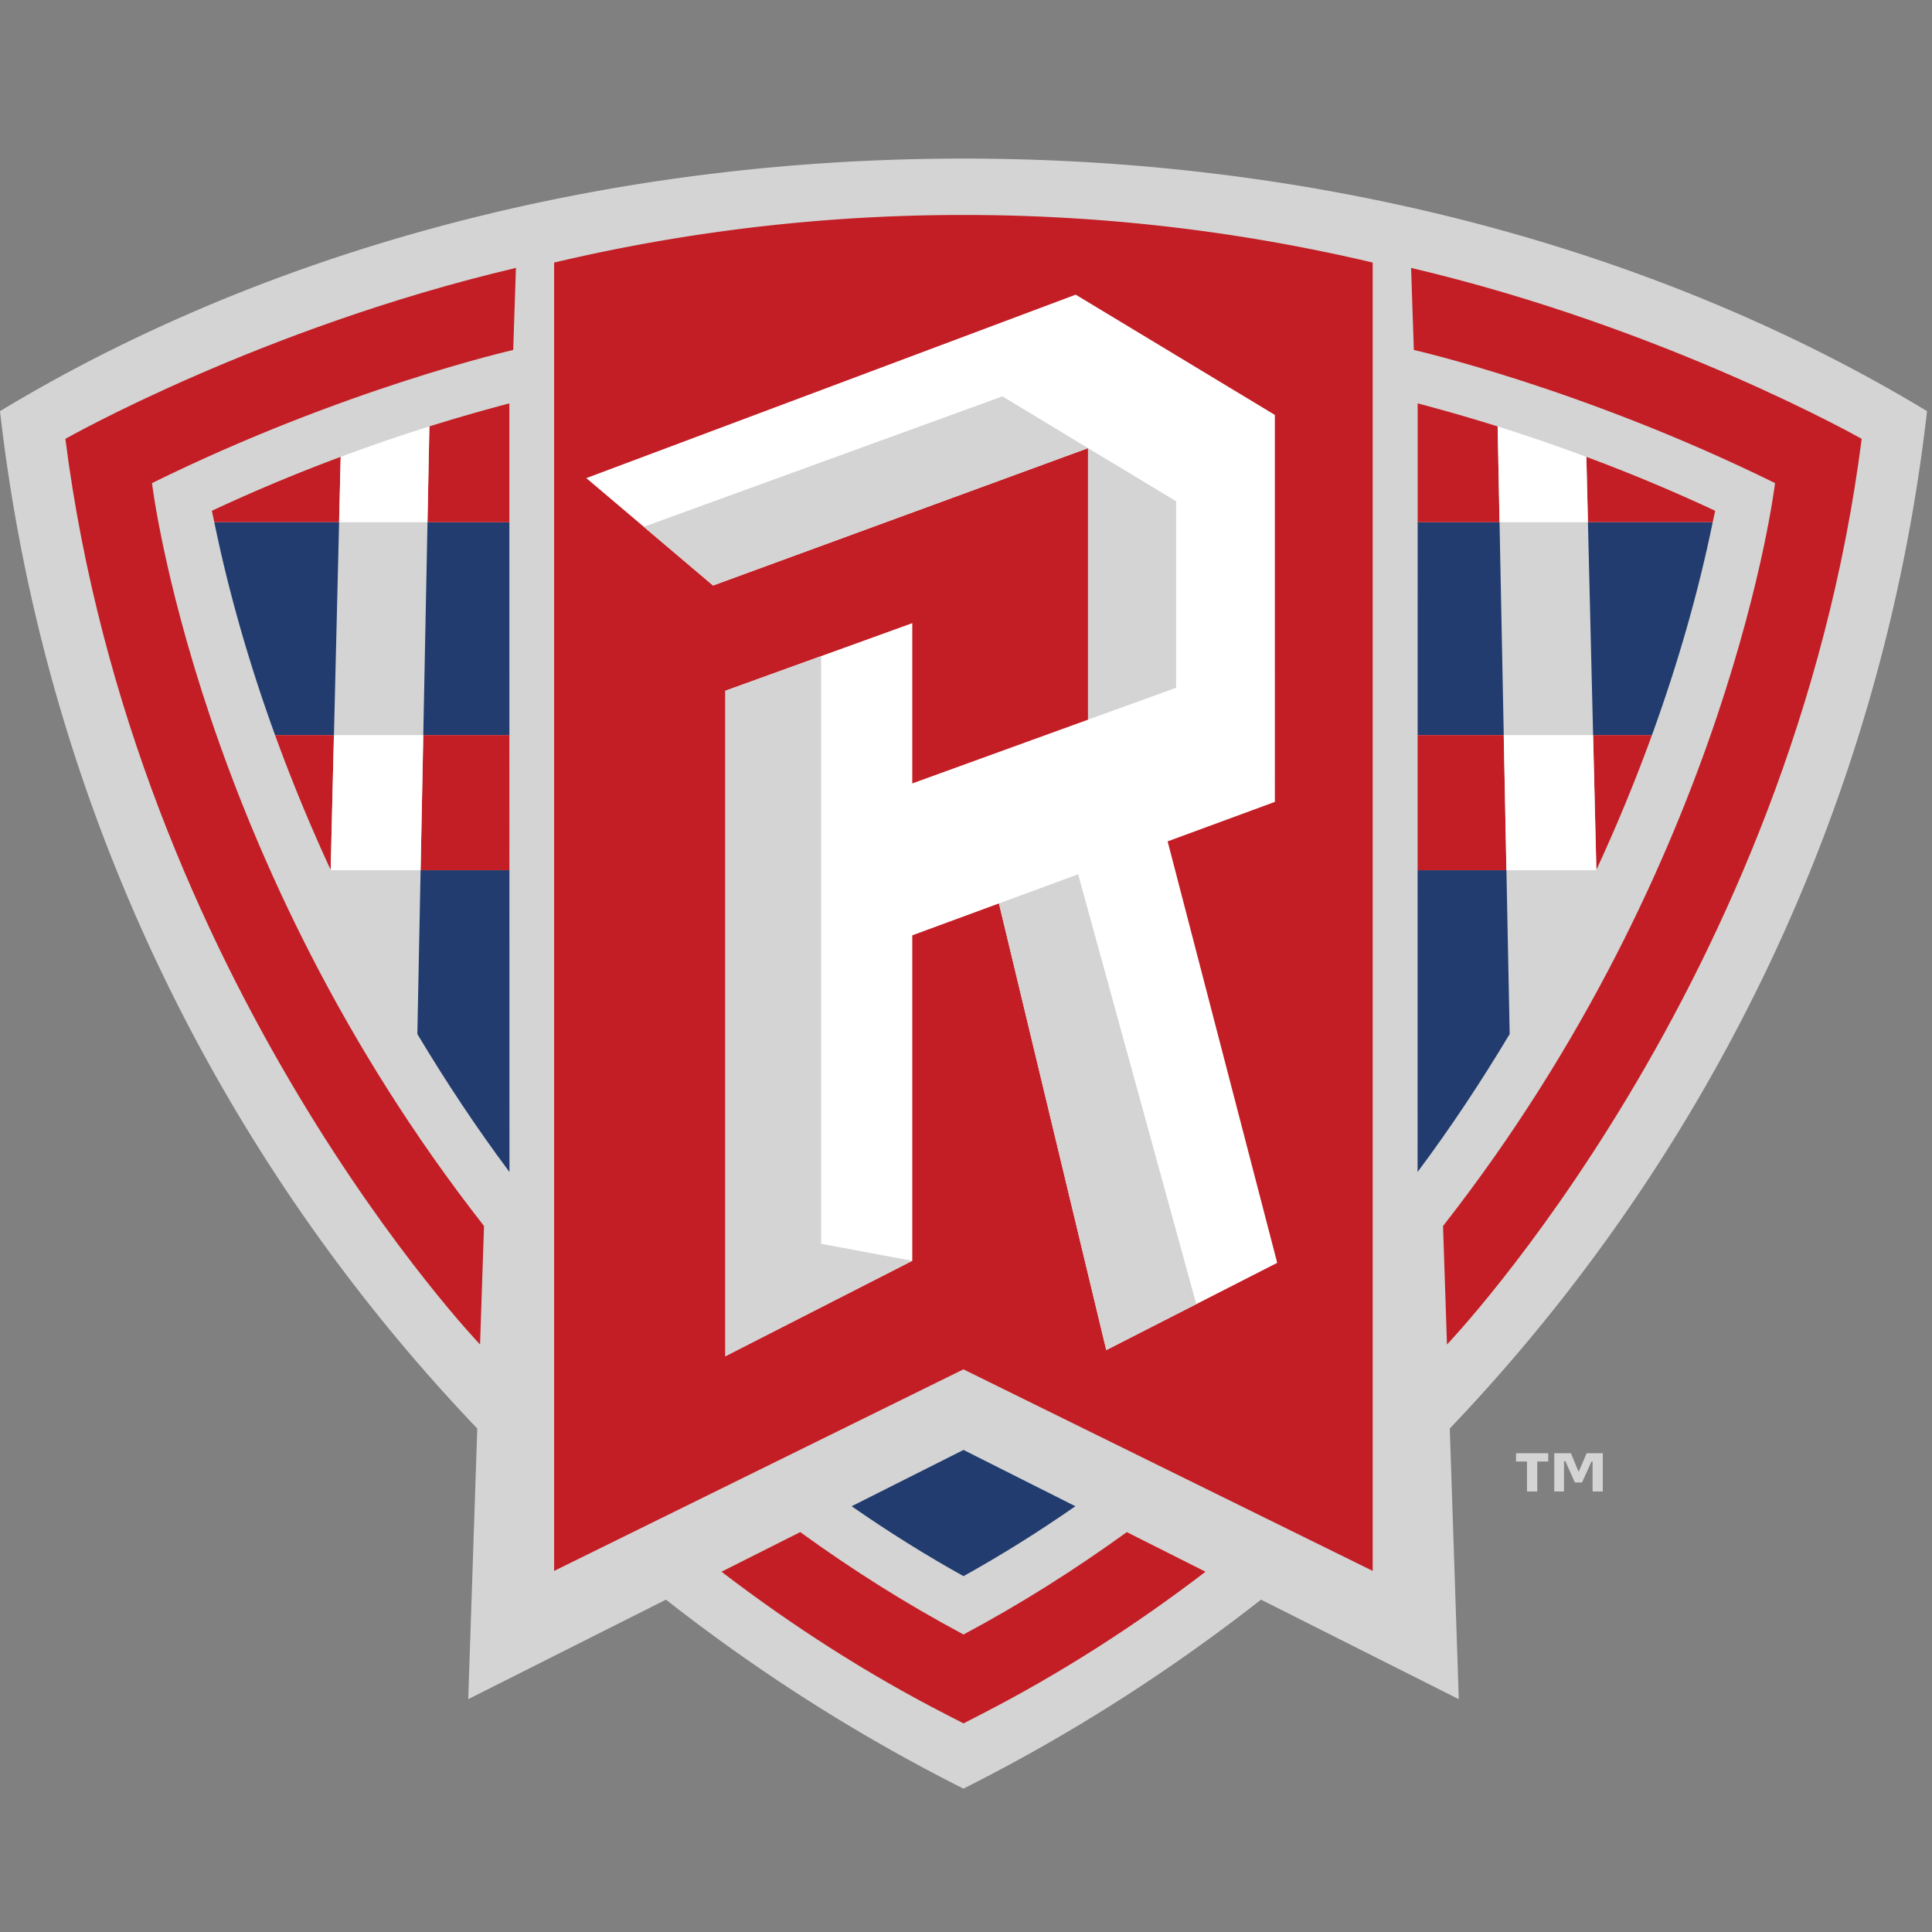 <svg width="200" height="200" xmlns="http://www.w3.org/2000/svg"><rect width="100%" height="100%" fill="#808080" stroke="none"/><g fill-rule="nonzero" fill="none"><path d="M150.08 147.877c26.807-28.077 44.772-64.667 49.406-105.315-26.986-16.316-61.77-26.145-99.744-26.145-37.973 0-72.757 9.83-99.742 26.144 4.632 40.648 22.6 77.24 49.406 105.32l-.934 28.016 20.47-10.301a182.949 182.949 0 0 0 30.793 19.562c10.947-5.495 21.252-12.073 30.804-19.564l20.474 10.303-.933-28.02" fill="#D3D4D3"/><path d="M99.742 169.202c-5.84-3.113-11.48-6.671-16.903-10.599l-8.15 4.101c7.339 5.617 15.088 10.582 23.187 14.741l1.866.959 1.866-.959c8.1-4.16 15.849-9.124 23.187-14.74l-8.149-4.102c-5.422 3.928-11.064 7.486-16.904 10.6" fill="#C31E25"/><path d="m111.322 155.925-11.58-5.828-11.58 5.828c3.741 2.601 7.6 5.028 11.58 7.237 3.981-2.21 7.84-4.636 11.58-7.237M43.205 107.044c2.97 4.96 6.15 9.753 9.533 14.278l-.004-31.236h-9.193l-.336 16.958M35.103 54.057H22.185c1.486 7.253 3.61 14.665 6.289 22.037h6.095l.534-22.037M44.254 54.057l-.436 22.037h8.914l-.003-22.037h-8.475" fill="#223C6F"/><path d="m44.45 44.143-.196 9.914h8.475l-.001-12.298c-2.78.73-5.54 1.527-8.278 2.384M35.267 47.295a177.235 177.235 0 0 0-13.333 5.581c.076.392.17.788.25 1.18h12.919l.164-6.761" fill="#C31E25"/><path d="m35.267 47.295-.164 6.762h9.151l.196-9.914a182.122 182.122 0 0 0-9.183 3.152" fill="#FFF"/><path d="M34.569 76.094h-6.095a178.817 178.817 0 0 0 5.756 13.951l.339-13.951M43.541 90.086h9.193l-.002-13.992h-8.914l-.277 13.992" fill="#C31E25"/><path d="M34.23 90.045c.006.015.013.028.02.041h9.291l.277-13.992h-9.25l-.338 13.951" fill="#FFF"/><path d="m99.732 141.753 42.37 20.866V27.18a183.947 183.947 0 0 0-42.37-4.926 183.942 183.942 0 0 0-42.369 4.926v135.44l42.37-20.866" fill="#C31E25"/><path fill="#FFF" d="M60.696 49.494 73.817 60.61l38.816-14.22V74.5l-18.195 6.599v-16.59L75.09 71.506v68.887l19.348-9.876V96.825l8.974-3.303 11.11 46.236 17.694-9.03-11.343-43.63 11.1-4.086-.001-40.06-20.617-12.449-50.659 18.991"/><path fill="#D3D4D3" d="m73.817 60.61 38.816-14.22-8.864-5.36-37.124 13.504 7.172 6.076M121.753 71.197l-9.12 3.302V46.39l9.12 5.5v19.307M103.412 93.522l8.198-3.017 12.23 44.498-9.318 4.755-11.11-46.236M75.09 71.506l9.917-3.587v60.84l9.43 1.758-19.347 9.876V71.506M165.923 154.394h-1.06V151.3h-.116l-.973 2.165h-.744l-.983-2.203h-.143v3.132h-1.006v-3.957h1.722l.799 1.934.83-1.934h1.674v3.957Zm-5.654-3.1h-1.131v3.1h-1.066v-3.1h-1.132v-.857h3.33v.857Z"/><path d="M156.28 107.044c-2.97 4.96-6.15 9.753-9.532 14.278l.003-31.236h9.193l.336 16.958M164.383 54.057H177.3c-1.486 7.253-3.61 14.665-6.288 22.037h-6.095l-.534-22.037M155.231 54.057l.436 22.037h-8.914l.003-22.037h8.475" fill="#223C6F"/><path d="m155.035 44.143.196 9.914h-8.475l.001-12.298c2.78.73 5.54 1.527 8.278 2.384M164.218 47.295a177.256 177.256 0 0 1 13.334 5.581c-.077.392-.17.788-.252 1.18h-12.917l-.165-6.761" fill="#C31E25"/><path d="m164.218 47.295.165 6.762h-9.152l-.196-9.914c3.093.968 6.153 2.023 9.183 3.152" fill="#FFF"/><path d="M164.917 76.094h6.095a178.927 178.927 0 0 1-5.757 13.951l-.338-13.951M155.944 90.086h-9.193l.002-13.992h8.914l.277 13.992" fill="#C31E25"/><path d="m165.255 90.045-.019.041h-9.292l-.277-13.992h9.25l.338 13.951" fill="#FFF"/><path d="M6.766 45.43S27 33.95 53.41 27.734l-.283 8.494S35.657 40.19 15.735 50.01c0 0 4.63 38.932 34.37 76.906l-.41 12.264S13.989 101.874 6.767 45.43M192.72 45.43s-20.232-11.48-46.643-17.696l.283 8.494s17.47 3.963 37.392 13.783c0 0-4.63 38.932-34.37 76.906l.41 12.264s35.707-37.307 42.929-93.75" fill="#C31E25"/></g></svg>